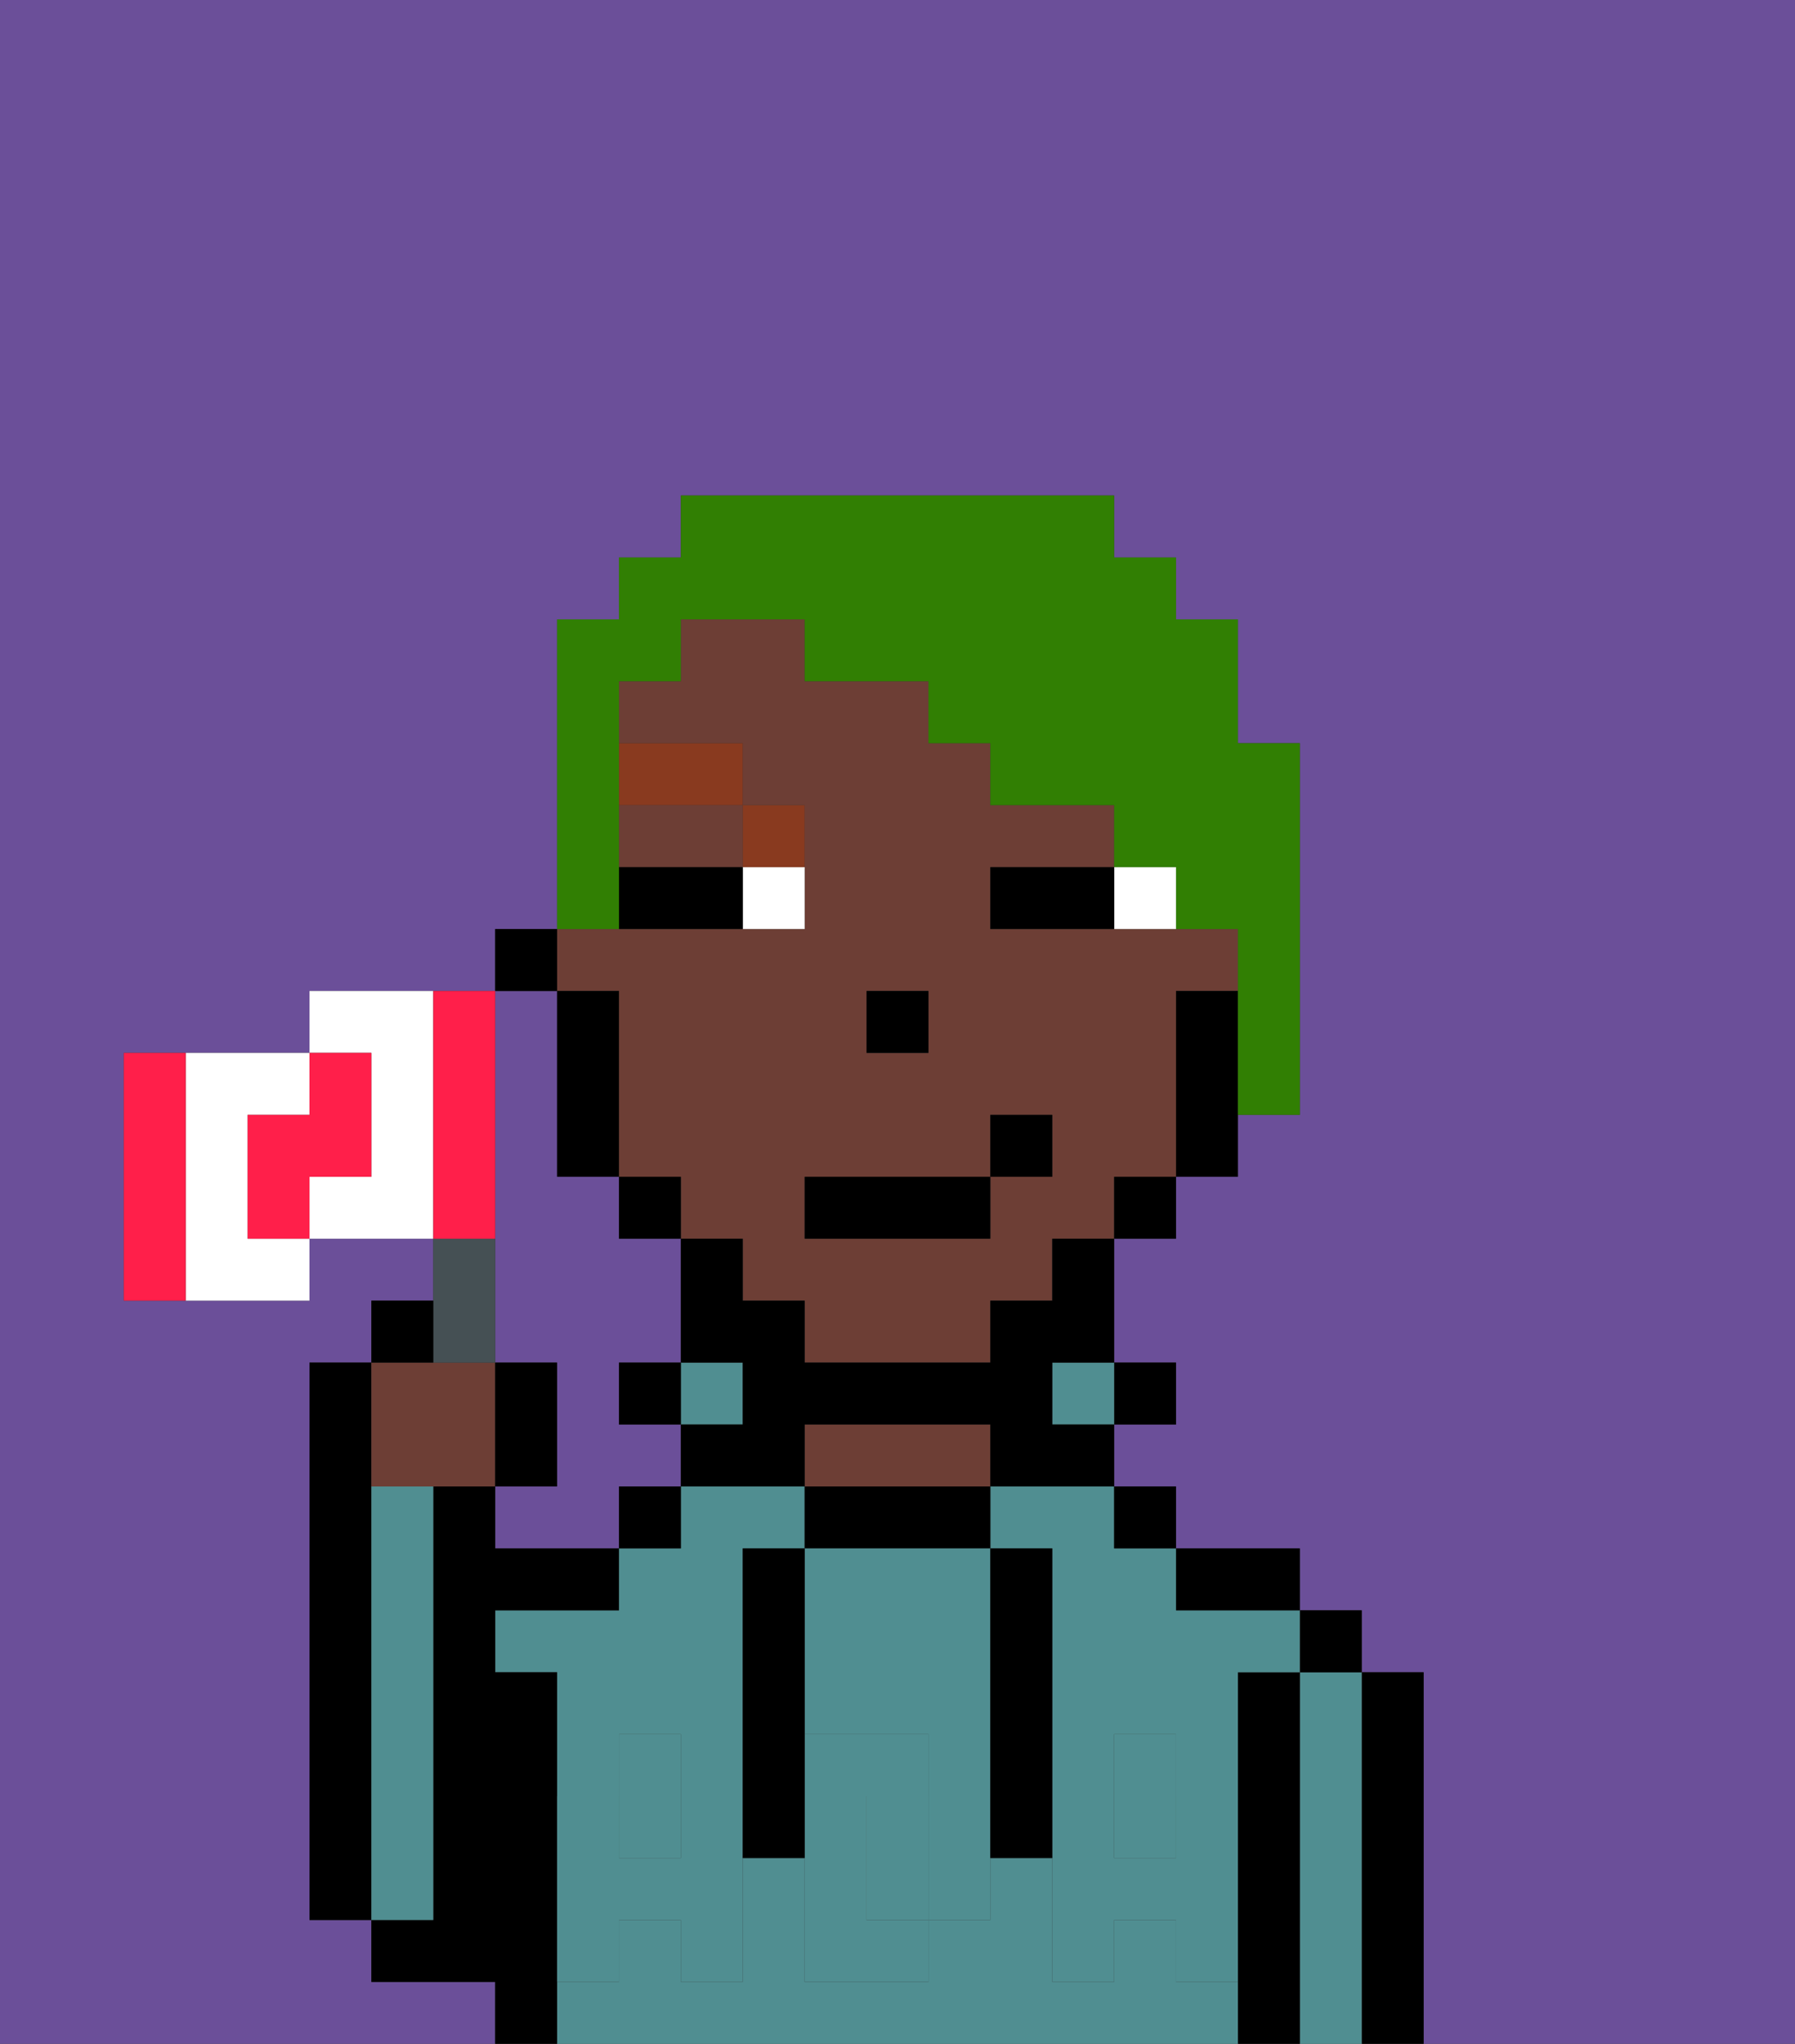 <svg xmlns="http://www.w3.org/2000/svg" viewBox="0 0 29 33"><rect x="0" y="0" width="29" height="33" fill="#333333" stroke="none"/><defs><style>polygon,rect,path{shape-rendering:crispedges;}.ra161-1{fill:#6b4f99;}.ra161-2{fill:#000000;}.ra161-3{fill:#508e91;}.ra161-4{fill:#6d3e35;}.ra161-5{fill:#508e91;}.ra161-6{fill:#ffffff;}.ra161-7{fill:#893a1f;}.ra161-8{fill:#317f03;}.ra161-9{fill:#455054;}.ra161-10{fill:#ff1f4a;}</style></defs><path class="ra161-1" d="M8,19v3H9v2H8v1h2V24h1V23H10V22h1V20H10V19H9V16H8v3Z"/><path class="ra161-1" d="M0,33H8V32H6V31H5V22H6V21H7V20H5v1H2V17H5V16H8V15H9V10h1V9h1V8h7V9h1v1h1v2h1v6H20v1H19v1H18v2h1v1H18v1h1v1h2v1h1v1h1v6h6V0H0Z"/><path class="ra161-2" d="M6,24V22H5v9H6V24Z"/><path class="ra161-2" d="M23,27H22v6h1V27Z"/><path class="ra161-3" d="M22,27H21v6h1V27Z"/><rect class="ra161-2" x="21" y="26" width="1" height="1"/><path class="ra161-2" d="M21,27H20v6h1V27Z"/><path class="ra161-3" d="M10,28h1v1h1V25h1V24H11v1H10v1H8v1H9v2h1Z"/><rect class="ra161-3" x="10" y="29" width="1" height="1"/><path class="ra161-3" d="M16,25h1v4h1V28h1v1h1V27h1V26H19V25H18V24H16Z"/><rect class="ra161-3" x="18" y="29" width="1" height="1"/><path class="ra161-3" d="M19,32V31H18v1H17V30H16v1H15v1H13V30H12v2H11V31H10v1H9v1H20V32Z"/><path class="ra161-2" d="M20,26h1V25H19v1Z"/><rect class="ra161-2" x="18" y="24" width="1" height="1"/><rect class="ra161-2" x="18" y="22" width="1" height="1"/><rect class="ra161-3" x="17" y="22" width="1" height="1"/><path class="ra161-2" d="M14,25h2V24H13v1Z"/><path class="ra161-4" d="M16,24V23H13v1h3Z"/><rect class="ra161-3" x="11" y="22" width="1" height="1"/><rect class="ra161-2" x="10" y="24" width="1" height="1"/><rect class="ra161-2" x="10" y="22" width="1" height="1"/><path class="ra161-2" d="M9,31V27H8V26h2V25H8V24H7v7H6v1H8v1H9V31Z"/><path class="ra161-3" d="M7,30V24H6v7H7Z"/><path class="ra161-3" d="M14,29v2h1V29Z"/><path class="ra161-3" d="M13,25v3h2v1h1V25H13Z"/><path class="ra161-5" d="M19,30H18V29H17v3h1V31h1v1h1V29H19Z"/><rect class="ra161-5" x="18" y="28" width="1" height="1"/><path class="ra161-5" d="M15,29v2h1V29Z"/><path class="ra161-5" d="M14,30V29h1V28H13v4h2V31H14Z"/><path class="ra161-5" d="M11,29v1H10V29H9v3h1V31h1v1h1V29Z"/><rect class="ra161-5" x="10" y="28" width="1" height="1"/><path class="ra161-2" d="M13,25H12v5h1V25Z"/><path class="ra161-2" d="M17,28V25H16v5h1V28Z"/><path class="ra161-4" d="M10,16v3h1v1h1v1h1v1h3V21h1V20h1V19h1V16h1V15H16V14h2V13H16V12H15V11H13V10H11v1H10v1h2v1h1v2H9v1Zm4,0h1v1H14Zm-1,3h3V18h1v1H16v1H13Z"/><path class="ra161-4" d="M10,14h2V13H10Z"/><path class="ra161-2" d="M19,16v3h1V16Z"/><rect class="ra161-2" x="18" y="19" width="1" height="1"/><path class="ra161-2" d="M17,21H16v1H13V21H12V20H11v2h1v1H11v1h2V23h3v1h2V23H17V22h1V20H17Z"/><rect class="ra161-2" x="10" y="19" width="1" height="1"/><path class="ra161-2" d="M10,16H9v3h1V16Z"/><rect class="ra161-2" x="8" y="15" width="1" height="1"/><rect class="ra161-2" x="14" y="16" width="1" height="1"/><path class="ra161-6" d="M18,14v1h1V14Z"/><path class="ra161-6" d="M12,15h1V14H12Z"/><path class="ra161-2" d="M17,14H16v1h2V14Z"/><path class="ra161-2" d="M11,14H10v1h2V14Z"/><path class="ra161-7" d="M13,14V13H12v1Z"/><rect class="ra161-7" x="10" y="12" width="2" height="1"/><rect class="ra161-2" x="13" y="19" width="3" height="1"/><rect class="ra161-2" x="16" y="18" width="1" height="1"/><path class="ra161-8" d="M10,14V11h1V10h2v1h2v1h1v1h2v1h1v1h1v3h1V12H20V10H19V9H18V8H11V9H10v1H9v5h1Z"/><path class="ra161-4" d="M7,24H8V22H6v2Z"/><path class="ra161-9" d="M8,22V20H7v2Z"/><path class="ra161-2" d="M7,21H6v1H7Z"/><path class="ra161-2" d="M9,22H8v2H9Z"/><path class="ra161-6" d="M4,19V18H5V17H3v4H5V20H4Z"/><path class="ra161-6" d="M6,16H5v1H6v2H5v1H7V16Z"/><path class="ra161-10" d="M2,17v4H3V17Z"/><path class="ra161-10" d="M8,19V16H7v4H8Z"/><path class="ra161-10" d="M6,19V17H5v1H4v2H5V19Z"/></svg>
